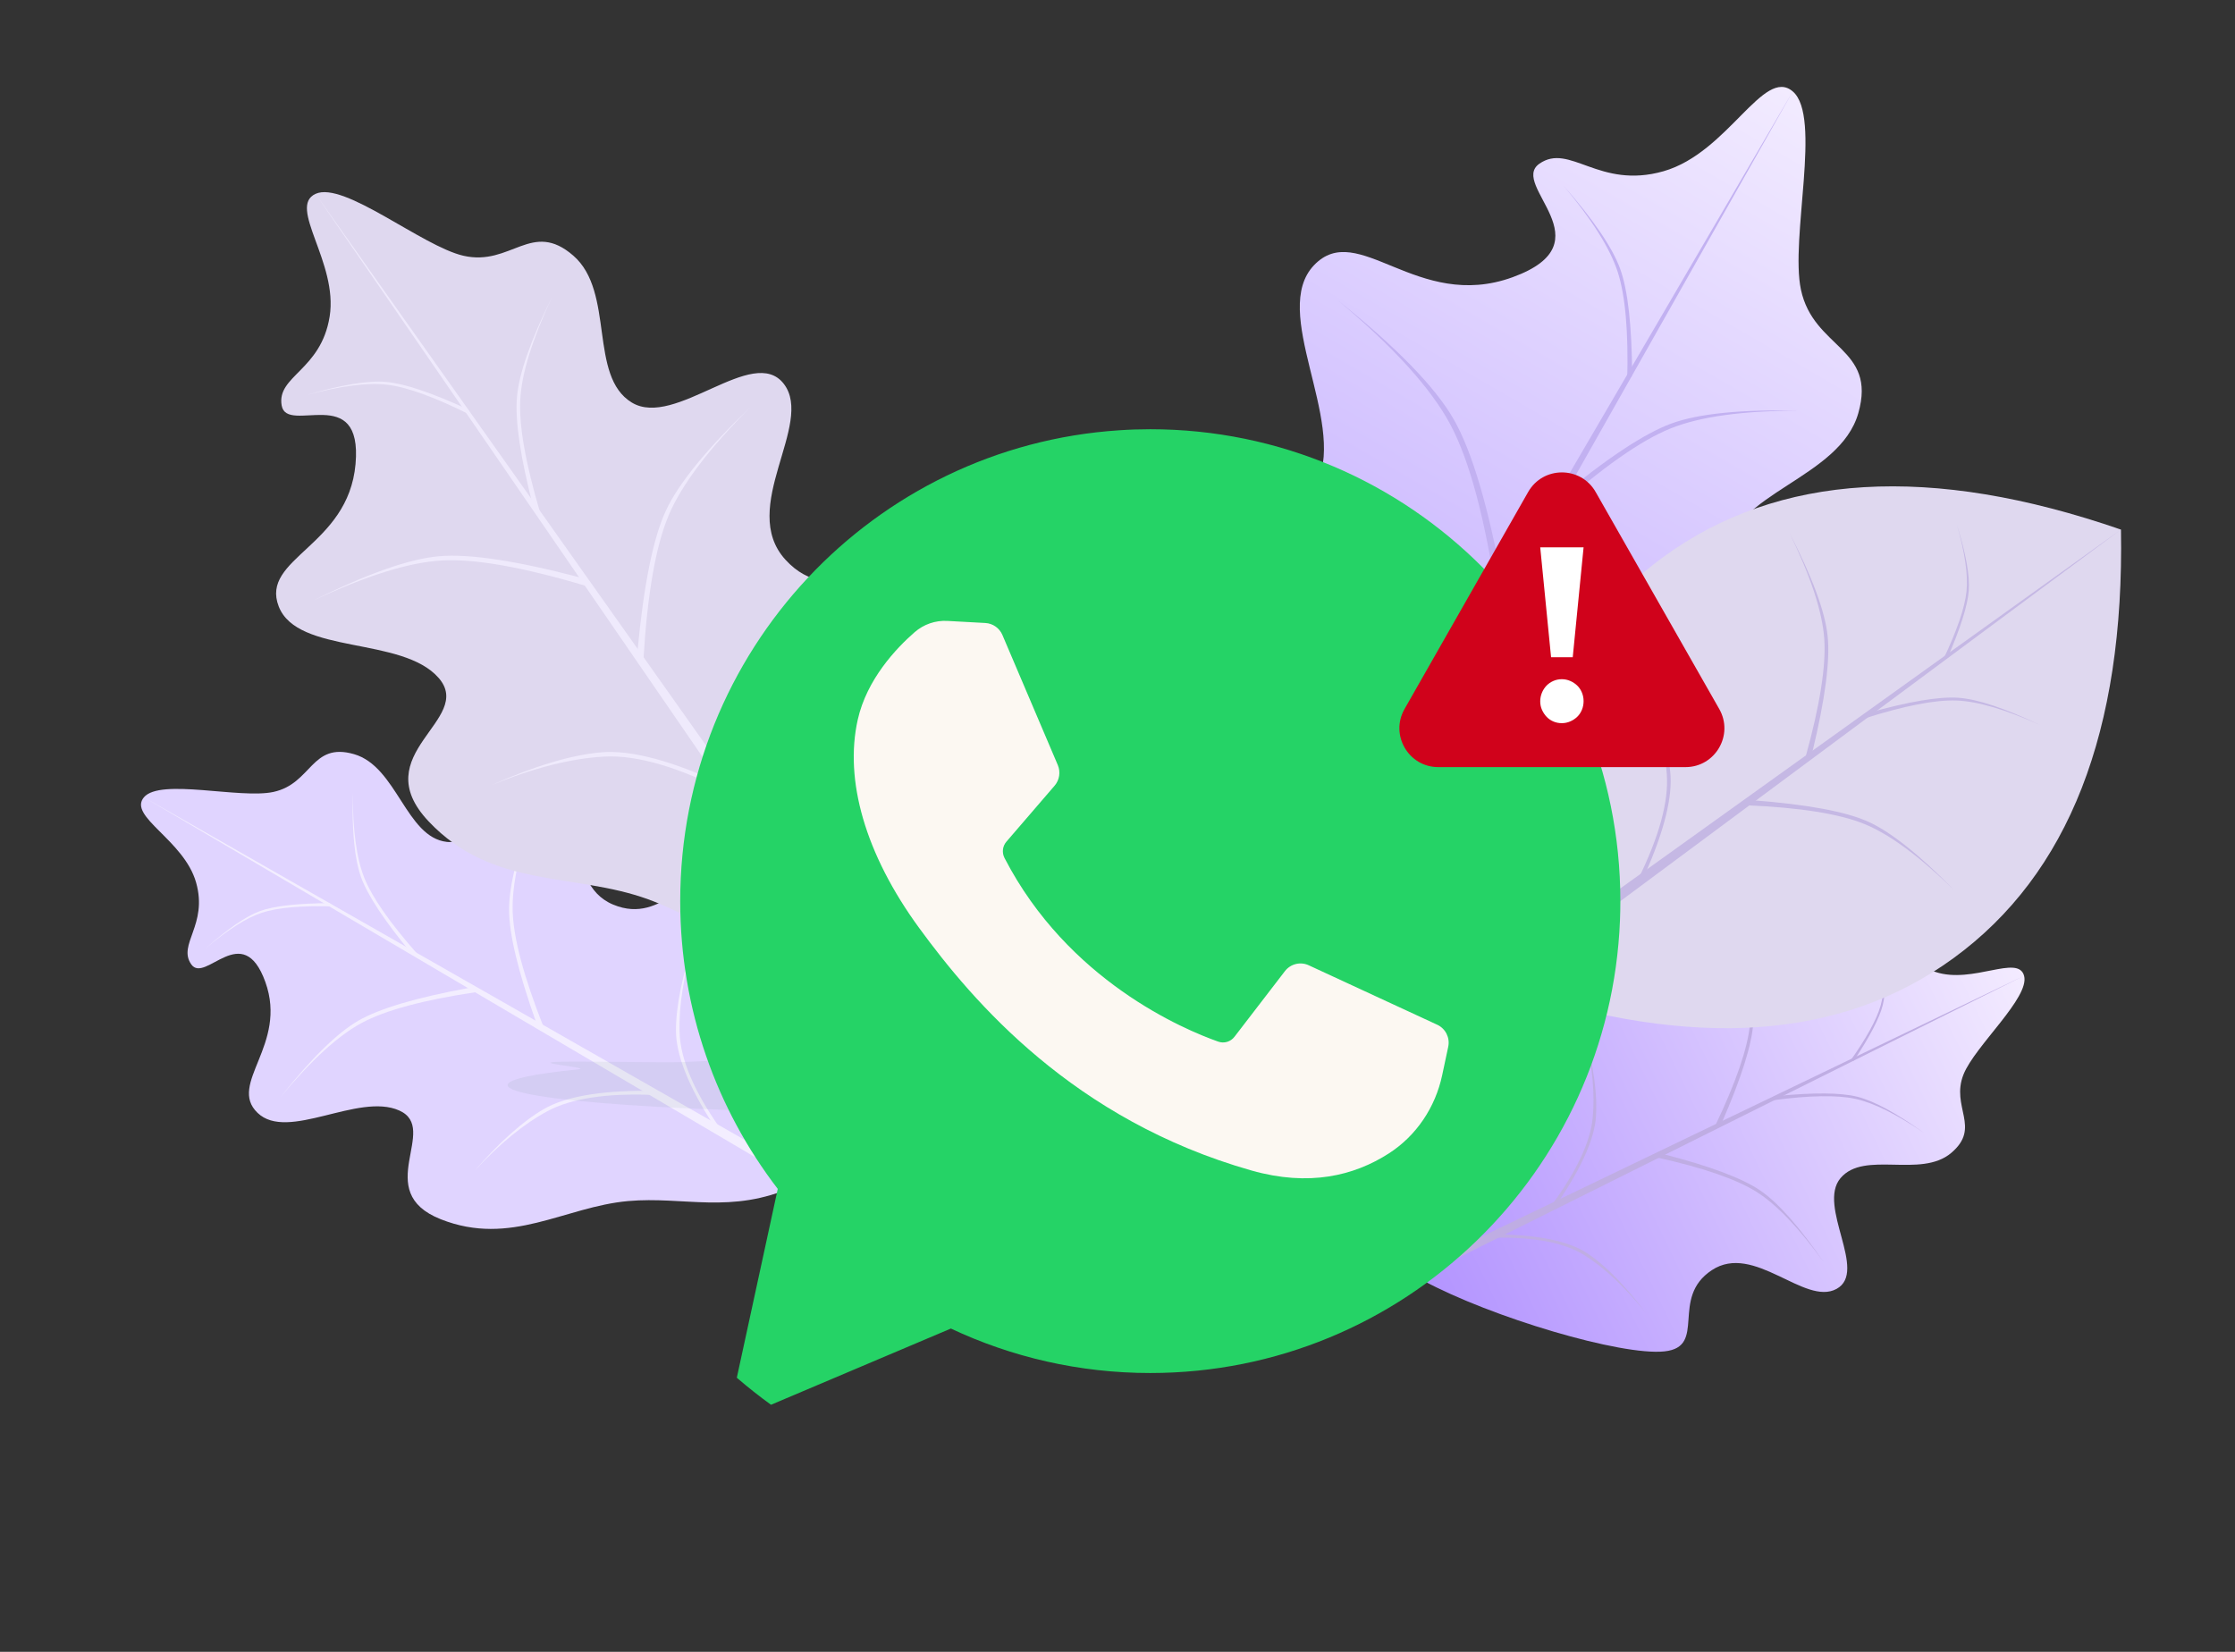 <svg width="115" height="85" viewBox="0 0 115 85" fill="none" xmlns="http://www.w3.org/2000/svg">
<rect x="0" y="0" width="115" height="85" fill="#333333" stroke="none"/>
<mask id="mask0" mask-type="alpha" maskUnits="userSpaceOnUse" x="0" y="0" width="115" height="85">
<rect width="115" height="84.333" fill="white"/>
</mask>
<g mask="url(#mask0)">
<path d="M73.218 65.891C76.74 67.79 83.424 69.778 85.645 69.539C87.865 69.3 85.906 66.797 88.078 65.361C90.25 63.924 92.854 67.219 94.496 66.325C96.138 65.43 93.485 62.066 94.702 60.624C95.918 59.181 98.827 60.652 100.395 59.329C101.963 58.007 100.355 56.973 101.033 55.283C101.62 53.82 104.454 51.331 104.147 50.211C103.841 49.092 101.511 50.648 99.59 50.016C97.669 49.384 97.736 47.716 96.622 47.736C95.509 47.755 97.026 50.86 94.058 50.111C91.089 49.363 91.185 46.051 89.31 46.463C87.435 46.874 87.515 50.83 85.772 51.928C84.03 53.027 83.441 48.765 80.597 50.729C77.754 52.693 77.901 55.77 76.486 58.342C75.252 60.586 73.326 61.946 72.799 65.027C72.765 65.224 73.039 65.794 73.218 65.891L73.218 65.891Z" fill="url(#paint0_linear)"/>
<path d="M84.675 67.55C83.62 66.235 82.573 65.251 81.536 64.597C80.499 63.944 78.932 63.642 76.837 63.691L77.181 63.523C79.277 63.559 80.786 63.889 81.708 64.513C82.63 65.137 83.619 66.149 84.675 67.55V67.55Z" fill="#BFADE3"/>
<path d="M81.561 53.253C81.944 54.898 82.073 56.331 81.947 57.554C81.821 58.777 81.122 60.26 79.849 62.003L80.193 61.834C81.399 60.038 82.041 58.584 82.119 57.47C82.197 56.356 82.011 54.951 81.561 53.253Z" fill="#BFADE3"/>
<path d="M93.859 64.977C92.58 63.202 91.422 61.987 90.385 61.333C89.347 60.68 87.641 60.09 85.266 59.564L85.61 59.395C87.986 60.007 89.635 60.625 90.557 61.249C91.479 61.873 92.579 63.116 93.859 64.977Z" fill="#BFADE3"/>
<path d="M89.32 47.744C89.927 49.849 90.167 51.513 90.041 52.736C89.916 53.959 89.328 55.672 88.279 57.875L88.623 57.706C89.605 55.45 90.135 53.765 90.213 52.651C90.291 51.538 89.994 49.902 89.32 47.744V47.744Z" fill="#BFADE3"/>
<path d="M99 58.297C97.581 57.33 96.401 56.746 95.46 56.543C94.519 56.341 93.102 56.365 91.207 56.618L91.416 56.401C93.334 56.211 94.716 56.223 95.564 56.435C96.412 56.647 97.558 57.267 99 58.297L99 58.297Z" fill="#BFADE3"/>
<path d="M96.858 48.688C97 50.011 96.969 51.031 96.765 51.749C96.562 52.467 96.03 53.429 95.172 54.636L95.395 54.571C96.219 53.326 96.713 52.375 96.877 51.717C97.04 51.06 97.034 50.05 96.858 48.688L96.858 48.688Z" fill="#BFADE3"/>
<path d="M104.147 50.209L67.126 68.66L66.874 68.142L104.147 50.209Z" fill="#BFADE3"/>
<path d="M63.294 56.701C70.106 56.01 81.491 52.407 84.416 49.933C87.34 47.46 82.171 45.791 83.884 41.663C85.597 37.535 92.438 39.71 93.916 36.861C95.394 34.012 88.419 31.787 88.77 28.57C89.121 25.352 94.654 24.644 95.618 21.259C96.583 17.873 93.313 17.952 92.665 14.902C92.103 12.26 93.751 6.001 92.248 4.707C90.745 3.413 88.922 7.862 85.592 8.812C82.262 9.761 80.766 7.329 79.204 8.427C77.642 9.524 82.757 12.474 77.829 14.265C72.901 16.057 69.878 11.264 67.609 13.65C65.339 16.036 69.227 21.576 67.8 24.81C66.374 28.044 61.473 22.56 59.309 28.082C57.145 33.604 60.29 37.831 60.734 42.843C61.123 47.215 59.685 50.998 61.875 55.879C62.015 56.19 62.947 56.736 63.295 56.701L63.294 56.701Z" fill="url(#paint1_linear)"/>
<path d="M81.141 48.043C78.389 47.19 75.965 46.798 73.869 46.868C71.773 46.937 69.261 48.015 66.333 50.099L66.661 49.53C69.671 47.566 72.129 46.584 74.033 46.583C75.937 46.582 78.306 47.069 81.141 48.043V48.043Z" fill="#C2B1F1"/>
<path d="M63.085 30.739C65.197 32.705 66.747 34.617 67.735 36.474C68.723 38.331 69.145 41.108 68.999 44.806L69.327 44.236C69.327 40.528 68.851 37.845 67.899 36.189C66.948 34.533 65.343 32.716 63.085 30.739Z" fill="#C2B1F1"/>
<path d="M91.726 35.561C88.217 34.269 85.414 33.658 83.318 33.727C81.222 33.797 78.237 34.6 74.363 36.136L74.691 35.566C78.648 34.151 81.578 33.443 83.482 33.442C85.386 33.442 88.134 34.148 91.726 35.561Z" fill="#C2B1F1"/>
<path d="M68.845 15.458C71.714 17.863 73.642 19.995 74.63 21.852C75.618 23.709 76.418 26.706 77.03 30.842L77.358 30.272C76.6 26.125 75.746 23.223 74.794 21.567C73.843 19.911 71.86 17.875 68.845 15.458V15.458Z" fill="#C2B1F1"/>
<path d="M92.653 21.133C89.716 21.126 87.484 21.431 85.955 22.048C84.426 22.665 82.437 24.063 79.988 26.243L80.077 25.733C82.62 23.621 84.594 22.308 85.999 21.793C87.406 21.279 89.623 21.059 92.653 21.134L92.653 21.133Z" fill="#C2B1F1"/>
<path d="M80.448 9.552C81.91 11.294 82.84 12.773 83.236 13.988C83.631 15.203 83.795 17.079 83.726 19.617L83.982 19.311C83.965 16.751 83.759 14.925 83.364 13.834C82.969 12.743 81.997 11.316 80.448 9.552L80.448 9.552Z" fill="#C2B1F1"/>
<path d="M92.246 4.704L58.273 64.773L57.422 64.279L92.246 4.704Z" fill="#C2B1F1"/>
<path fill-rule="evenodd" clip-rule="evenodd" d="M77.648 50.891C87.119 54.023 94.738 53.519 100.523 49.299C106.443 44.981 109.313 37.632 109.133 27.252C99.355 23.872 91.507 24.342 85.587 28.66C79.798 32.882 76.966 39.989 77.01 50.01C77.011 50.236 77.429 50.819 77.649 50.892L77.648 50.891Z" fill="#DFD8EF"/>
<path d="M84.49 35.12C85.241 36.882 85.666 38.458 85.765 39.85C85.865 41.241 85.374 43.036 84.294 45.236L84.645 44.979C85.641 42.734 86.073 40.981 85.941 39.721C85.81 38.462 85.326 36.928 84.49 35.12L84.49 35.12Z" fill="#C5B8E4"/>
<path d="M100.533 45.788C98.755 44.057 97.223 42.928 95.935 42.403C94.648 41.878 92.626 41.556 89.868 41.438L90.219 41.182C92.994 41.396 94.958 41.76 96.111 42.275C97.264 42.79 98.738 43.961 100.533 45.788L100.533 45.788Z" fill="#C5B8E4"/>
<path d="M92.079 27.428C93.17 29.66 93.765 31.472 93.865 32.863C93.964 34.255 93.644 36.285 92.904 38.955L93.255 38.699C93.91 35.983 94.172 33.995 94.04 32.735C93.909 31.475 93.255 29.706 92.079 27.428L92.079 27.428Z" fill="#C5B8E4"/>
<path d="M104.967 37.306C103.191 36.507 101.758 36.087 100.667 36.047C99.576 36.007 97.996 36.315 95.929 36.971L96.12 36.687C98.226 36.097 99.773 35.836 100.762 35.905C101.751 35.974 103.153 36.441 104.967 37.306L104.967 37.306Z" fill="#C5B8E4"/>
<path d="M100.688 26.992C101.106 28.443 101.271 29.589 101.185 30.431C101.098 31.274 100.693 32.454 99.971 33.972L100.208 33.856C100.884 32.301 101.25 31.141 101.303 30.373C101.357 29.606 101.152 28.479 100.688 26.992L100.688 26.992Z" fill="#C5B8E4"/>
<path d="M109.131 27.25L77.521 50.715L77.138 50.185L109.131 27.25Z" fill="#C5B8E4"/>
<path fill-rule="evenodd" clip-rule="evenodd" d="M41.37 60.12C40.917 55.631 38.561 48.126 36.945 46.197C35.329 44.27 34.24 47.676 31.544 46.546C28.848 45.416 30.266 40.907 28.405 39.932C26.545 38.958 25.094 43.554 22.992 43.322C20.891 43.09 20.427 39.443 18.216 38.807C16.005 38.17 16.057 40.325 14.065 40.752C12.34 41.122 8.253 40.034 7.408 41.024C6.563 42.014 9.469 43.217 10.09 45.412C10.711 47.607 9.123 48.592 9.84 49.622C10.557 50.652 12.482 47.281 13.653 50.53C14.824 53.779 11.695 55.77 13.254 57.266C14.812 58.763 18.429 56.202 20.542 57.143C22.654 58.084 19.074 61.313 22.681 62.74C26.287 64.167 29.047 62.096 32.32 61.804C35.175 61.549 37.646 62.498 40.833 61.056C41.036 60.964 41.393 60.349 41.37 60.12L41.37 60.12Z" fill="#E0D4FF"/>
<path d="M35.736 48.345C35.178 50.158 34.922 51.755 34.968 53.135C35.013 54.516 35.717 56.17 37.08 58.099L36.707 57.883C35.424 55.9 34.782 54.281 34.781 53.027C34.781 51.773 35.099 50.212 35.736 48.345V48.345Z" fill="#F3EEFF"/>
<path d="M24.427 60.238C25.712 58.847 26.961 57.826 28.174 57.175C29.388 56.524 31.203 56.247 33.619 56.343L33.247 56.127C30.823 56.127 29.07 56.44 27.988 57.067C26.906 57.694 25.719 58.751 24.427 60.238Z" fill="#F3EEFF"/>
<path d="M27.578 41.373C26.734 43.684 26.334 45.53 26.38 46.91C26.425 48.291 26.95 50.257 27.954 52.809L27.581 52.593C26.657 49.987 26.194 48.057 26.194 46.803C26.193 45.548 26.655 43.738 27.578 41.373H27.578Z" fill="#F3EEFF"/>
<path d="M14.442 56.444C16.013 54.554 17.406 53.284 18.619 52.633C19.833 51.982 21.791 51.456 24.494 51.053L24.122 50.837C21.412 51.336 19.515 51.898 18.433 52.525C17.351 53.152 16.02 54.458 14.442 56.444H14.442Z" fill="#F3EEFF"/>
<path d="M18.15 40.762C18.145 42.696 18.344 44.167 18.747 45.174C19.15 46.181 20.064 47.491 21.488 49.104L21.156 49.045C19.775 47.371 18.917 46.071 18.581 45.145C18.245 44.219 18.101 42.758 18.15 40.762L18.15 40.762Z" fill="#F3EEFF"/>
<path d="M10.582 48.801C11.72 47.837 12.686 47.225 13.48 46.965C14.274 46.704 15.501 46.596 17.159 46.642L16.959 46.473C15.286 46.484 14.093 46.62 13.38 46.88C12.668 47.141 11.735 47.781 10.582 48.801L10.582 48.801Z" fill="#F3EEFF"/>
<path d="M7.413 41.031L47.788 64.057L47.466 64.617L7.413 41.031Z" fill="#F3EEFF"/>
<path fill-rule="evenodd" clip-rule="evenodd" d="M44.362 49.134C46.19 43.874 47.453 34.245 46.645 31.24C45.836 28.236 42.845 31.477 40.412 28.799C37.978 26.122 41.913 21.823 40.334 19.757C38.756 17.692 34.74 22.073 32.506 20.712C30.272 19.351 31.649 15.029 29.503 13.158C27.357 11.287 26.294 13.725 23.84 13.159C21.715 12.668 17.701 9.309 16.239 9.974C14.778 10.639 17.408 13.508 16.962 16.288C16.517 19.069 14.225 19.339 14.493 20.867C14.761 22.395 18.671 19.633 18.294 23.881C17.916 28.128 13.374 28.716 14.342 31.207C15.31 33.698 20.695 32.728 22.573 34.888C24.45 37.047 18.759 38.783 22.058 42.27C25.357 45.757 29.526 44.886 33.346 46.275C36.677 47.486 38.952 49.842 43.273 49.899C43.549 49.902 44.268 49.402 44.361 49.134L44.362 49.134Z" fill="#DFD8EF"/>
<path d="M44.141 33.01C42.574 34.747 41.457 36.4 40.79 37.97C40.123 39.539 40.051 41.761 40.573 44.634L40.269 44.197C39.863 41.304 39.986 39.156 40.638 37.751C41.289 36.347 42.457 34.766 44.141 33.01L44.141 33.01Z" fill="#EFEAFC"/>
<path d="M25.297 40.397C27.459 39.513 29.389 39.025 31.086 38.932C32.783 38.839 34.959 39.48 37.615 40.853L37.31 40.417C34.596 39.147 32.471 38.579 30.933 38.713C29.396 38.848 27.517 39.409 25.297 40.397L25.297 40.397Z" fill="#EFEAFC"/>
<path d="M38.634 20.928C36.487 23.073 35.08 24.931 34.413 26.5C33.746 28.07 33.311 30.546 33.108 33.929L32.803 33.492C33.123 30.089 33.609 27.686 34.26 26.282C34.912 24.877 36.37 23.093 38.634 20.928L38.634 20.928Z" fill="#EFEAFC"/>
<path d="M16.09 30.916C18.832 29.625 21.052 28.932 22.749 28.84C24.446 28.747 26.912 29.184 30.148 30.149L29.843 29.713C26.549 28.85 24.134 28.487 22.596 28.621C21.059 28.756 18.89 29.521 16.09 30.916L16.09 30.916Z" fill="#EFEAFC"/>
<path d="M28.396 15.303C27.385 17.466 26.843 19.217 26.771 20.556C26.698 21.894 27.04 23.84 27.796 26.392L27.454 26.152C26.779 23.554 26.495 21.648 26.6 20.436C26.705 19.223 27.304 17.512 28.396 15.303L28.396 15.303Z" fill="#EFEAFC"/>
<path d="M15.743 20.337C17.518 19.855 18.918 19.676 19.943 19.8C20.967 19.924 22.396 20.446 24.229 21.366L24.093 21.073C22.214 20.209 20.808 19.735 19.875 19.653C18.941 19.571 17.564 19.799 15.743 20.337L15.743 20.337Z" fill="#EFEAFC"/>
<path d="M16.236 9.976L49.467 56.919L48.813 57.378L16.236 9.976Z" fill="#EFEAFC"/>
<path d="M68.36 55.837C68.36 56.635 58.904 57.282 47.24 57.282C35.576 57.282 26.12 56.635 26.12 55.837C26.12 55.537 27.452 55.259 29.733 55.028C30.505 54.95 27.546 54.714 28.52 54.648C29.406 54.587 34.21 54.696 35.24 54.648C38.648 54.486 42.783 54.392 47.24 54.392C58.904 54.392 68.36 55.039 68.36 55.837Z" fill="#1A6034" fill-opacity="0.06"/>
<path d="M83.374 46.37C83.374 46.703 83.367 47.035 83.354 47.365C82.833 60.314 72.212 70.652 59.186 70.652C55.519 70.652 52.041 69.83 48.927 68.364L39.671 72.286C39.066 71.847 38.478 71.383 37.912 70.895L40.019 61.178C36.873 57.079 35 51.945 35 46.37C35 33.503 44.968 22.973 57.573 22.142C58.107 22.105 58.644 22.087 59.186 22.087C72.544 22.087 83.374 32.959 83.374 46.37Z" fill="#25D366"/>
<path d="M50.701 32.058L48.746 31.951C48.132 31.917 47.529 32.124 47.064 32.529C46.116 33.355 44.6 34.954 44.134 37.036C43.44 40.142 44.513 43.944 47.291 47.747C50.068 51.549 55.245 57.634 64.397 60.232C67.347 61.069 69.668 60.505 71.458 59.355C72.876 58.445 73.853 56.983 74.205 55.331L74.517 53.867C74.617 53.401 74.381 52.929 73.951 52.73L67.34 49.671C66.911 49.472 66.403 49.598 66.114 49.973L63.519 53.35C63.323 53.606 62.987 53.707 62.684 53.6C60.907 52.973 54.954 50.47 51.688 44.153C51.546 43.879 51.581 43.546 51.782 43.313L54.262 40.432C54.516 40.138 54.58 39.725 54.428 39.367L51.578 32.674C51.426 32.318 51.087 32.08 50.701 32.058Z" fill="#FCF8F2"/>
<path d="M77.889 27.954L79.88 27.098H82.156L83.293 37.944L77.32 37.659L77.889 27.954Z" fill="white"/>
<path fill-rule="evenodd" clip-rule="evenodd" d="M78.629 25.319C79.396 23.972 81.337 23.972 82.104 25.319L88.463 36.484C89.223 37.817 88.26 39.474 86.726 39.474H74.007C72.473 39.474 71.51 37.817 72.269 36.484L78.629 25.319ZM81.482 36.075C81.482 36.235 81.454 36.384 81.396 36.524C81.339 36.663 81.259 36.783 81.156 36.883C81.053 36.983 80.933 37.062 80.796 37.122C80.658 37.182 80.513 37.212 80.361 37.212C80.208 37.212 80.065 37.184 79.932 37.128C79.798 37.072 79.682 36.992 79.583 36.889C79.484 36.785 79.404 36.665 79.343 36.53C79.281 36.394 79.251 36.246 79.251 36.087C79.251 35.935 79.28 35.79 79.337 35.65C79.394 35.511 79.472 35.389 79.571 35.285C79.671 35.181 79.789 35.1 79.926 35.04C80.063 34.98 80.208 34.95 80.361 34.95C80.513 34.95 80.658 34.98 80.796 35.04C80.933 35.1 81.053 35.179 81.156 35.279C81.259 35.379 81.339 35.499 81.396 35.638C81.454 35.778 81.482 35.923 81.482 36.075ZM79.251 28.165L79.809 33.819H80.924L81.482 28.165H79.251Z" fill="#D0021B"/>
</g>
<defs>
<linearGradient id="paint0_linear" x1="99.816" y1="41.269" x2="68.54" y2="56.462" gradientUnits="userSpaceOnUse">
<stop stop-color="#F3EBFF"/>
<stop offset="1" stop-color="#B394FF"/>
</linearGradient>
<linearGradient id="paint1_linear" x1="77.569" y1="-3.824" x2="47.643" y2="47.804" gradientUnits="userSpaceOnUse">
<stop stop-color="#F2EBFF"/>
<stop offset="1" stop-color="#AF94FF"/>
</linearGradient>
</defs>
</svg>
